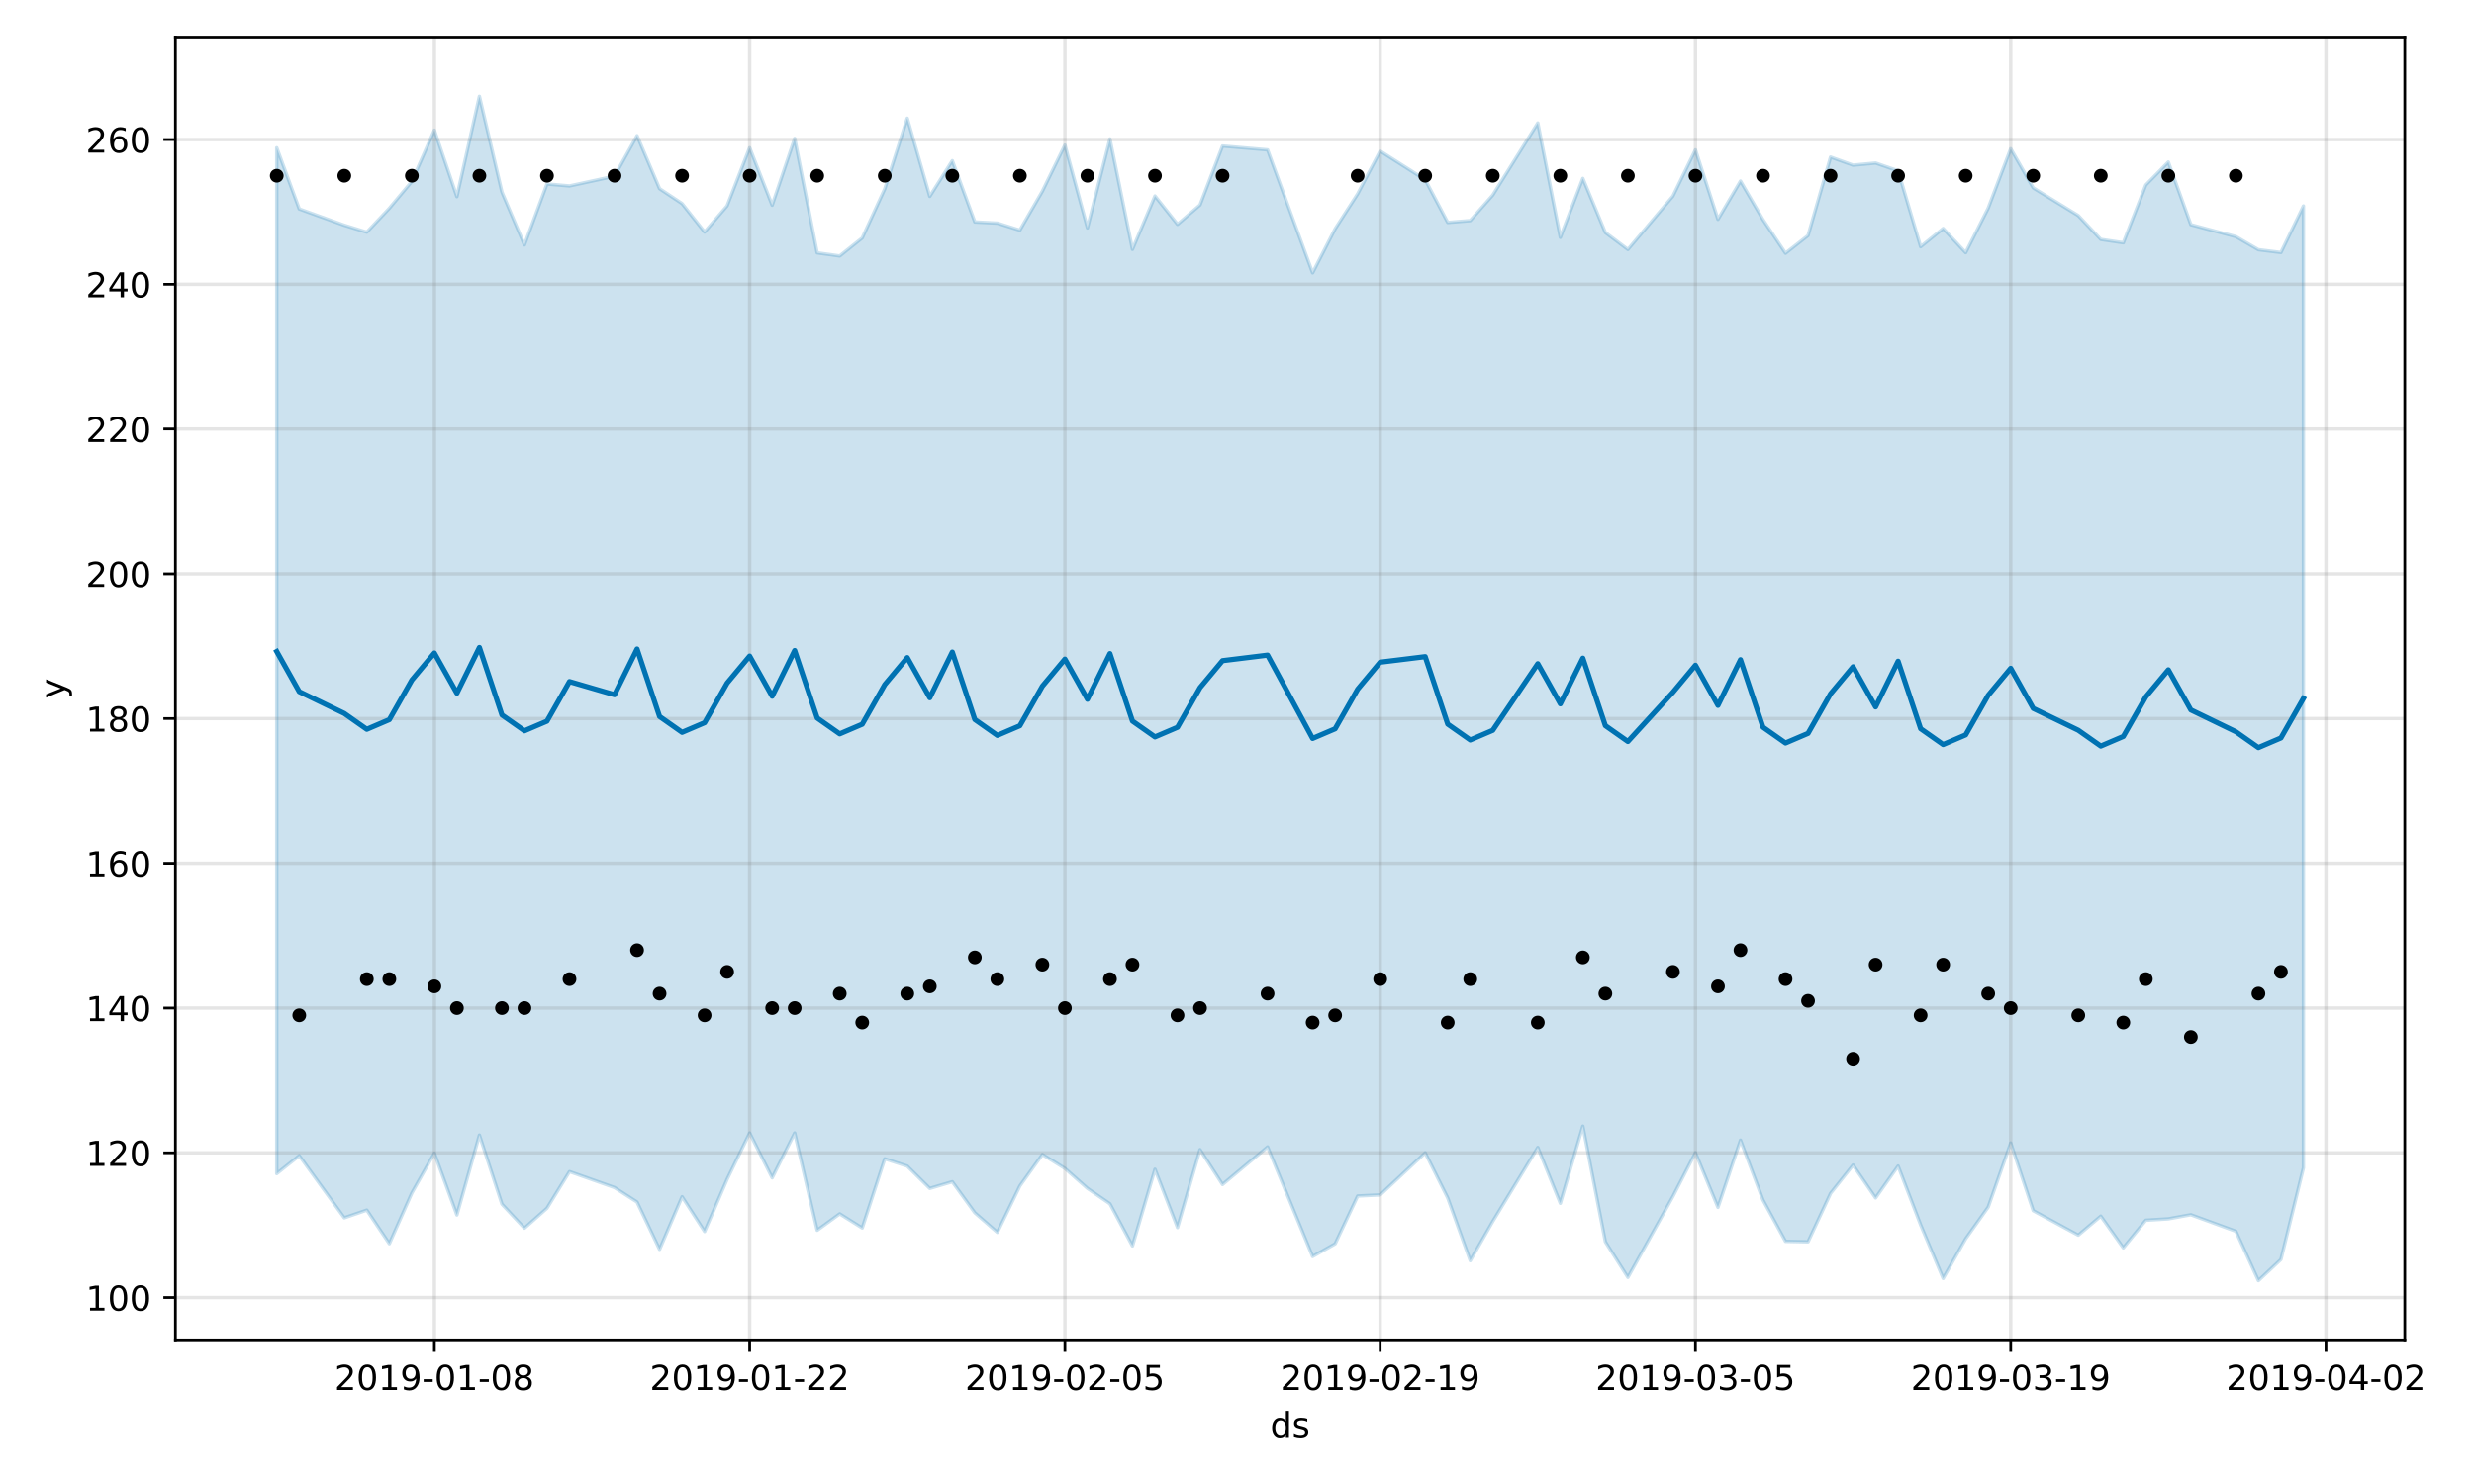 <?xml version="1.0" encoding="utf-8" standalone="no"?>
<!DOCTYPE svg PUBLIC "-//W3C//DTD SVG 1.1//EN"
  "http://www.w3.org/Graphics/SVG/1.1/DTD/svg11.dtd">
<!-- Created with matplotlib (https://matplotlib.org/) -->
<svg height="432pt" version="1.1" viewBox="0 0 720 432" width="720pt" xmlns="http://www.w3.org/2000/svg" xmlns:xlink="http://www.w3.org/1999/xlink">
 <defs>
  <style type="text/css">
*{stroke-linecap:butt;stroke-linejoin:round;}
  </style>
 </defs>
 <g id="figure_1">
  <g id="patch_1">
   <path d="M 0 432 
L 720 432 
L 720 0 
L 0 0 
z
" style="fill:#ffffff;"/>
  </g>
  <g id="axes_1">
   <g id="patch_2">
    <path d="M 51.05 390.04 
L 699.857 390.04 
L 699.857 10.8 
L 51.05 10.8 
z
" style="fill:#ffffff;"/>
   </g>
   <g id="PolyCollection_1">
    <defs>
     <path d="M 80.541 -388.978 
L 80.541 -90.347 
L 87.095 -95.567 
L 100.202 -77.478 
L 106.756 -79.725 
L 113.309 -69.953 
L 119.863 -84.722 
L 126.417 -96.317 
L 132.97 -78.306 
L 139.524 -101.577 
L 146.077 -81.477 
L 152.631 -74.469 
L 159.185 -80.272 
L 165.738 -90.934 
L 178.845 -86.295 
L 185.399 -82.081 
L 191.953 -68.291 
L 198.506 -83.627 
L 205.06 -73.495 
L 211.613 -88.691 
L 218.167 -102.195 
L 224.721 -89.125 
L 231.274 -102.193 
L 237.828 -73.861 
L 244.381 -78.633 
L 250.935 -74.521 
L 257.489 -94.647 
L 264.042 -92.529 
L 270.596 -86.05 
L 277.15 -87.987 
L 283.703 -78.95 
L 290.257 -73.25 
L 296.81 -86.758 
L 303.364 -95.923 
L 309.918 -91.859 
L 316.471 -86.068 
L 323.025 -81.57 
L 329.578 -69.307 
L 336.132 -91.62 
L 342.686 -74.643 
L 349.239 -97.346 
L 355.793 -87.181 
L 368.9 -98.135 
L 382.007 -66.224 
L 388.561 -69.921 
L 395.114 -83.832 
L 401.668 -84.156 
L 414.775 -96.408 
L 421.329 -83.263 
L 427.883 -65.008 
L 434.436 -76.437 
L 447.543 -97.978 
L 454.097 -81.714 
L 460.651 -104.18 
L 467.204 -70.522 
L 473.758 -60.143 
L 486.865 -83.697 
L 493.419 -96.446 
L 499.972 -80.527 
L 506.526 -100.101 
L 513.079 -82.66 
L 519.633 -70.638 
L 526.187 -70.497 
L 532.74 -84.606 
L 539.294 -92.845 
L 545.847 -83.28 
L 552.401 -92.561 
L 558.955 -75.433 
L 565.508 -59.836 
L 572.062 -71.386 
L 578.616 -80.594 
L 585.169 -99.283 
L 591.723 -79.559 
L 604.83 -72.44 
L 611.384 -77.967 
L 617.937 -68.742 
L 624.491 -76.773 
L 631.044 -77.181 
L 637.598 -78.372 
L 650.705 -73.576 
L 657.259 -59.198 
L 663.812 -65.355 
L 670.366 -92.048 
L 670.366 -372.036 
L 670.366 -372.036 
L 663.812 -358.487 
L 657.259 -359.302 
L 650.705 -363.11 
L 637.598 -366.606 
L 631.044 -384.833 
L 624.491 -378.143 
L 617.937 -361.321 
L 611.384 -362.297 
L 604.83 -369.248 
L 591.723 -377.303 
L 585.169 -388.713 
L 578.616 -371.398 
L 572.062 -358.446 
L 565.508 -365.484 
L 558.955 -360.177 
L 552.401 -382.266 
L 545.847 -384.538 
L 539.294 -383.918 
L 532.74 -386.268 
L 526.187 -363.42 
L 519.633 -358.279 
L 513.079 -368.067 
L 506.526 -379.294 
L 499.972 -368.144 
L 493.419 -388.378 
L 486.865 -374.905 
L 473.758 -359.366 
L 467.204 -364.3 
L 460.651 -380.066 
L 454.097 -362.892 
L 447.543 -396.203 
L 434.436 -375.202 
L 427.883 -367.783 
L 421.329 -367.242 
L 414.775 -379.68 
L 401.668 -388.016 
L 395.114 -375.56 
L 388.561 -365.386 
L 382.007 -352.558 
L 368.9 -388.369 
L 355.793 -389.489 
L 349.239 -372.33 
L 342.686 -366.691 
L 336.132 -374.939 
L 329.578 -359.407 
L 323.025 -391.559 
L 316.471 -365.652 
L 309.918 -389.777 
L 303.364 -376.338 
L 296.81 -364.995 
L 290.257 -367.05 
L 283.703 -367.387 
L 277.15 -385.219 
L 270.596 -374.832 
L 264.042 -397.594 
L 257.489 -377.021 
L 250.935 -362.722 
L 244.381 -357.478 
L 237.828 -358.384 
L 231.274 -391.704 
L 224.721 -372.252 
L 218.167 -389.003 
L 211.613 -372.086 
L 205.06 -364.448 
L 198.506 -372.726 
L 191.953 -377.077 
L 185.399 -392.505 
L 178.845 -380.716 
L 165.738 -377.872 
L 159.185 -378.438 
L 152.631 -360.693 
L 146.077 -376.085 
L 139.524 -403.962 
L 132.97 -374.742 
L 126.417 -394.114 
L 119.863 -379.193 
L 113.309 -371.37 
L 106.756 -364.418 
L 100.202 -366.437 
L 87.095 -371.162 
L 80.541 -388.978 
z
" id="m5c9b15a149" style="stroke:#0072b2;stroke-opacity:0.2;"/>
    </defs>
    <g clip-path="url(#pffd17aecce)">
     <use style="fill:#0072b2;fill-opacity:0.2;stroke:#0072b2;stroke-opacity:0.2;" x="0" xlink:href="#m5c9b15a149" y="432"/>
    </g>
   </g>
   <g id="matplotlib.axis_1">
    <g id="xtick_1">
     <g id="line2d_1">
      <path clip-path="url(#pffd17aecce)" d="M 126.417 390.04 
L 126.417 10.8 
" style="fill:none;stroke:#808080;stroke-linecap:square;stroke-opacity:0.2;"/>
     </g>
     <g id="line2d_2">
      <defs>
       <path d="M 0 0 
L 0 3.5 
" id="m9e4d5ebe9f" style="stroke:#000000;stroke-width:0.8;"/>
      </defs>
      <g>
       <use style="stroke:#000000;stroke-width:0.8;" x="126.417" xlink:href="#m9e4d5ebe9f" y="390.04"/>
      </g>
     </g>
     <g id="text_1">
      <!-- 2019-01-08 -->
      <defs>
       <path d="M 19.188 8.297 
L 53.609 8.297 
L 53.609 0 
L 7.328 0 
L 7.328 8.297 
Q 12.938 14.109 22.625 23.891 
Q 32.328 33.688 34.812 36.531 
Q 39.547 41.844 41.422 45.531 
Q 43.312 49.219 43.312 52.781 
Q 43.312 58.594 39.234 62.25 
Q 35.156 65.922 28.609 65.922 
Q 23.969 65.922 18.812 64.312 
Q 13.672 62.703 7.812 59.422 
L 7.812 69.391 
Q 13.766 71.781 18.938 73 
Q 24.125 74.219 28.422 74.219 
Q 39.75 74.219 46.484 68.547 
Q 53.219 62.891 53.219 53.422 
Q 53.219 48.922 51.531 44.891 
Q 49.859 40.875 45.406 35.406 
Q 44.188 33.984 37.641 27.219 
Q 31.109 20.453 19.188 8.297 
z
" id="DejaVuSans-50"/>
       <path d="M 31.781 66.406 
Q 24.172 66.406 20.328 58.906 
Q 16.5 51.422 16.5 36.375 
Q 16.5 21.391 20.328 13.891 
Q 24.172 6.391 31.781 6.391 
Q 39.453 6.391 43.281 13.891 
Q 47.125 21.391 47.125 36.375 
Q 47.125 51.422 43.281 58.906 
Q 39.453 66.406 31.781 66.406 
z
M 31.781 74.219 
Q 44.047 74.219 50.516 64.516 
Q 56.984 54.828 56.984 36.375 
Q 56.984 17.969 50.516 8.266 
Q 44.047 -1.422 31.781 -1.422 
Q 19.531 -1.422 13.062 8.266 
Q 6.594 17.969 6.594 36.375 
Q 6.594 54.828 13.062 64.516 
Q 19.531 74.219 31.781 74.219 
z
" id="DejaVuSans-48"/>
       <path d="M 12.406 8.297 
L 28.516 8.297 
L 28.516 63.922 
L 10.984 60.406 
L 10.984 69.391 
L 28.422 72.906 
L 38.281 72.906 
L 38.281 8.297 
L 54.391 8.297 
L 54.391 0 
L 12.406 0 
z
" id="DejaVuSans-49"/>
       <path d="M 10.984 1.516 
L 10.984 10.5 
Q 14.703 8.734 18.5 7.812 
Q 22.312 6.891 25.984 6.891 
Q 35.75 6.891 40.891 13.453 
Q 46.047 20.016 46.781 33.406 
Q 43.953 29.203 39.594 26.953 
Q 35.25 24.703 29.984 24.703 
Q 19.047 24.703 12.672 31.312 
Q 6.297 37.938 6.297 49.422 
Q 6.297 60.641 12.938 67.422 
Q 19.578 74.219 30.609 74.219 
Q 43.266 74.219 49.922 64.516 
Q 56.594 54.828 56.594 36.375 
Q 56.594 19.141 48.406 8.859 
Q 40.234 -1.422 26.422 -1.422 
Q 22.703 -1.422 18.891 -0.688 
Q 15.094 0.047 10.984 1.516 
z
M 30.609 32.422 
Q 37.25 32.422 41.125 36.953 
Q 45.016 41.5 45.016 49.422 
Q 45.016 57.281 41.125 61.844 
Q 37.25 66.406 30.609 66.406 
Q 23.969 66.406 20.094 61.844 
Q 16.219 57.281 16.219 49.422 
Q 16.219 41.5 20.094 36.953 
Q 23.969 32.422 30.609 32.422 
z
" id="DejaVuSans-57"/>
       <path d="M 4.891 31.391 
L 31.203 31.391 
L 31.203 23.391 
L 4.891 23.391 
z
" id="DejaVuSans-45"/>
       <path d="M 31.781 34.625 
Q 24.75 34.625 20.719 30.859 
Q 16.703 27.094 16.703 20.516 
Q 16.703 13.922 20.719 10.156 
Q 24.75 6.391 31.781 6.391 
Q 38.812 6.391 42.859 10.172 
Q 46.922 13.969 46.922 20.516 
Q 46.922 27.094 42.891 30.859 
Q 38.875 34.625 31.781 34.625 
z
M 21.922 38.812 
Q 15.578 40.375 12.031 44.719 
Q 8.5 49.078 8.5 55.328 
Q 8.5 64.062 14.719 69.141 
Q 20.953 74.219 31.781 74.219 
Q 42.672 74.219 48.875 69.141 
Q 55.078 64.062 55.078 55.328 
Q 55.078 49.078 51.531 44.719 
Q 48 40.375 41.703 38.812 
Q 48.828 37.156 52.797 32.312 
Q 56.781 27.484 56.781 20.516 
Q 56.781 9.906 50.312 4.234 
Q 43.844 -1.422 31.781 -1.422 
Q 19.734 -1.422 13.25 4.234 
Q 6.781 9.906 6.781 20.516 
Q 6.781 27.484 10.781 32.312 
Q 14.797 37.156 21.922 38.812 
z
M 18.312 54.391 
Q 18.312 48.734 21.844 45.562 
Q 25.391 42.391 31.781 42.391 
Q 38.141 42.391 41.719 45.562 
Q 45.312 48.734 45.312 54.391 
Q 45.312 60.062 41.719 63.234 
Q 38.141 66.406 31.781 66.406 
Q 25.391 66.406 21.844 63.234 
Q 18.312 60.062 18.312 54.391 
z
" id="DejaVuSans-56"/>
      </defs>
      <g transform="translate(97.359 404.638)scale(0.1 -0.1)">
       <use xlink:href="#DejaVuSans-50"/>
       <use x="63.623" xlink:href="#DejaVuSans-48"/>
       <use x="127.246" xlink:href="#DejaVuSans-49"/>
       <use x="190.869" xlink:href="#DejaVuSans-57"/>
       <use x="254.492" xlink:href="#DejaVuSans-45"/>
       <use x="290.576" xlink:href="#DejaVuSans-48"/>
       <use x="354.199" xlink:href="#DejaVuSans-49"/>
       <use x="417.822" xlink:href="#DejaVuSans-45"/>
       <use x="453.906" xlink:href="#DejaVuSans-48"/>
       <use x="517.529" xlink:href="#DejaVuSans-56"/>
      </g>
     </g>
    </g>
    <g id="xtick_2">
     <g id="line2d_3">
      <path clip-path="url(#pffd17aecce)" d="M 218.167 390.04 
L 218.167 10.8 
" style="fill:none;stroke:#808080;stroke-linecap:square;stroke-opacity:0.2;"/>
     </g>
     <g id="line2d_4">
      <g>
       <use style="stroke:#000000;stroke-width:0.8;" x="218.167" xlink:href="#m9e4d5ebe9f" y="390.04"/>
      </g>
     </g>
     <g id="text_2">
      <!-- 2019-01-22 -->
      <g transform="translate(189.109 404.638)scale(0.1 -0.1)">
       <use xlink:href="#DejaVuSans-50"/>
       <use x="63.623" xlink:href="#DejaVuSans-48"/>
       <use x="127.246" xlink:href="#DejaVuSans-49"/>
       <use x="190.869" xlink:href="#DejaVuSans-57"/>
       <use x="254.492" xlink:href="#DejaVuSans-45"/>
       <use x="290.576" xlink:href="#DejaVuSans-48"/>
       <use x="354.199" xlink:href="#DejaVuSans-49"/>
       <use x="417.822" xlink:href="#DejaVuSans-45"/>
       <use x="453.906" xlink:href="#DejaVuSans-50"/>
       <use x="517.529" xlink:href="#DejaVuSans-50"/>
      </g>
     </g>
    </g>
    <g id="xtick_3">
     <g id="line2d_5">
      <path clip-path="url(#pffd17aecce)" d="M 309.918 390.04 
L 309.918 10.8 
" style="fill:none;stroke:#808080;stroke-linecap:square;stroke-opacity:0.2;"/>
     </g>
     <g id="line2d_6">
      <g>
       <use style="stroke:#000000;stroke-width:0.8;" x="309.918" xlink:href="#m9e4d5ebe9f" y="390.04"/>
      </g>
     </g>
     <g id="text_3">
      <!-- 2019-02-05 -->
      <defs>
       <path d="M 10.797 72.906 
L 49.516 72.906 
L 49.516 64.594 
L 19.828 64.594 
L 19.828 46.734 
Q 21.969 47.469 24.109 47.828 
Q 26.266 48.188 28.422 48.188 
Q 40.625 48.188 47.75 41.5 
Q 54.891 34.812 54.891 23.391 
Q 54.891 11.625 47.562 5.094 
Q 40.234 -1.422 26.906 -1.422 
Q 22.312 -1.422 17.547 -0.641 
Q 12.797 0.141 7.719 1.703 
L 7.719 11.625 
Q 12.109 9.234 16.797 8.062 
Q 21.484 6.891 26.703 6.891 
Q 35.156 6.891 40.078 11.328 
Q 45.016 15.766 45.016 23.391 
Q 45.016 31 40.078 35.438 
Q 35.156 39.891 26.703 39.891 
Q 22.75 39.891 18.812 39.016 
Q 14.891 38.141 10.797 36.281 
z
" id="DejaVuSans-53"/>
      </defs>
      <g transform="translate(280.86 404.638)scale(0.1 -0.1)">
       <use xlink:href="#DejaVuSans-50"/>
       <use x="63.623" xlink:href="#DejaVuSans-48"/>
       <use x="127.246" xlink:href="#DejaVuSans-49"/>
       <use x="190.869" xlink:href="#DejaVuSans-57"/>
       <use x="254.492" xlink:href="#DejaVuSans-45"/>
       <use x="290.576" xlink:href="#DejaVuSans-48"/>
       <use x="354.199" xlink:href="#DejaVuSans-50"/>
       <use x="417.822" xlink:href="#DejaVuSans-45"/>
       <use x="453.906" xlink:href="#DejaVuSans-48"/>
       <use x="517.529" xlink:href="#DejaVuSans-53"/>
      </g>
     </g>
    </g>
    <g id="xtick_4">
     <g id="line2d_7">
      <path clip-path="url(#pffd17aecce)" d="M 401.668 390.04 
L 401.668 10.8 
" style="fill:none;stroke:#808080;stroke-linecap:square;stroke-opacity:0.2;"/>
     </g>
     <g id="line2d_8">
      <g>
       <use style="stroke:#000000;stroke-width:0.8;" x="401.668" xlink:href="#m9e4d5ebe9f" y="390.04"/>
      </g>
     </g>
     <g id="text_4">
      <!-- 2019-02-19 -->
      <g transform="translate(372.61 404.638)scale(0.1 -0.1)">
       <use xlink:href="#DejaVuSans-50"/>
       <use x="63.623" xlink:href="#DejaVuSans-48"/>
       <use x="127.246" xlink:href="#DejaVuSans-49"/>
       <use x="190.869" xlink:href="#DejaVuSans-57"/>
       <use x="254.492" xlink:href="#DejaVuSans-45"/>
       <use x="290.576" xlink:href="#DejaVuSans-48"/>
       <use x="354.199" xlink:href="#DejaVuSans-50"/>
       <use x="417.822" xlink:href="#DejaVuSans-45"/>
       <use x="453.906" xlink:href="#DejaVuSans-49"/>
       <use x="517.529" xlink:href="#DejaVuSans-57"/>
      </g>
     </g>
    </g>
    <g id="xtick_5">
     <g id="line2d_9">
      <path clip-path="url(#pffd17aecce)" d="M 493.419 390.04 
L 493.419 10.8 
" style="fill:none;stroke:#808080;stroke-linecap:square;stroke-opacity:0.2;"/>
     </g>
     <g id="line2d_10">
      <g>
       <use style="stroke:#000000;stroke-width:0.8;" x="493.419" xlink:href="#m9e4d5ebe9f" y="390.04"/>
      </g>
     </g>
     <g id="text_5">
      <!-- 2019-03-05 -->
      <defs>
       <path d="M 40.578 39.312 
Q 47.656 37.797 51.625 33 
Q 55.609 28.219 55.609 21.188 
Q 55.609 10.406 48.188 4.484 
Q 40.766 -1.422 27.094 -1.422 
Q 22.516 -1.422 17.656 -0.516 
Q 12.797 0.391 7.625 2.203 
L 7.625 11.719 
Q 11.719 9.328 16.594 8.109 
Q 21.484 6.891 26.812 6.891 
Q 36.078 6.891 40.938 10.547 
Q 45.797 14.203 45.797 21.188 
Q 45.797 27.641 41.281 31.266 
Q 36.766 34.906 28.719 34.906 
L 20.219 34.906 
L 20.219 43.016 
L 29.109 43.016 
Q 36.375 43.016 40.234 45.922 
Q 44.094 48.828 44.094 54.297 
Q 44.094 59.906 40.109 62.906 
Q 36.141 65.922 28.719 65.922 
Q 24.656 65.922 20.016 65.031 
Q 15.375 64.156 9.812 62.312 
L 9.812 71.094 
Q 15.438 72.656 20.344 73.438 
Q 25.25 74.219 29.594 74.219 
Q 40.828 74.219 47.359 69.109 
Q 53.906 64.016 53.906 55.328 
Q 53.906 49.266 50.438 45.094 
Q 46.969 40.922 40.578 39.312 
z
" id="DejaVuSans-51"/>
      </defs>
      <g transform="translate(464.361 404.638)scale(0.1 -0.1)">
       <use xlink:href="#DejaVuSans-50"/>
       <use x="63.623" xlink:href="#DejaVuSans-48"/>
       <use x="127.246" xlink:href="#DejaVuSans-49"/>
       <use x="190.869" xlink:href="#DejaVuSans-57"/>
       <use x="254.492" xlink:href="#DejaVuSans-45"/>
       <use x="290.576" xlink:href="#DejaVuSans-48"/>
       <use x="354.199" xlink:href="#DejaVuSans-51"/>
       <use x="417.822" xlink:href="#DejaVuSans-45"/>
       <use x="453.906" xlink:href="#DejaVuSans-48"/>
       <use x="517.529" xlink:href="#DejaVuSans-53"/>
      </g>
     </g>
    </g>
    <g id="xtick_6">
     <g id="line2d_11">
      <path clip-path="url(#pffd17aecce)" d="M 585.169 390.04 
L 585.169 10.8 
" style="fill:none;stroke:#808080;stroke-linecap:square;stroke-opacity:0.2;"/>
     </g>
     <g id="line2d_12">
      <g>
       <use style="stroke:#000000;stroke-width:0.8;" x="585.169" xlink:href="#m9e4d5ebe9f" y="390.04"/>
      </g>
     </g>
     <g id="text_6">
      <!-- 2019-03-19 -->
      <g transform="translate(556.111 404.638)scale(0.1 -0.1)">
       <use xlink:href="#DejaVuSans-50"/>
       <use x="63.623" xlink:href="#DejaVuSans-48"/>
       <use x="127.246" xlink:href="#DejaVuSans-49"/>
       <use x="190.869" xlink:href="#DejaVuSans-57"/>
       <use x="254.492" xlink:href="#DejaVuSans-45"/>
       <use x="290.576" xlink:href="#DejaVuSans-48"/>
       <use x="354.199" xlink:href="#DejaVuSans-51"/>
       <use x="417.822" xlink:href="#DejaVuSans-45"/>
       <use x="453.906" xlink:href="#DejaVuSans-49"/>
       <use x="517.529" xlink:href="#DejaVuSans-57"/>
      </g>
     </g>
    </g>
    <g id="xtick_7">
     <g id="line2d_13">
      <path clip-path="url(#pffd17aecce)" d="M 676.92 390.04 
L 676.92 10.8 
" style="fill:none;stroke:#808080;stroke-linecap:square;stroke-opacity:0.2;"/>
     </g>
     <g id="line2d_14">
      <g>
       <use style="stroke:#000000;stroke-width:0.8;" x="676.92" xlink:href="#m9e4d5ebe9f" y="390.04"/>
      </g>
     </g>
     <g id="text_7">
      <!-- 2019-04-02 -->
      <defs>
       <path d="M 37.797 64.312 
L 12.891 25.391 
L 37.797 25.391 
z
M 35.203 72.906 
L 47.609 72.906 
L 47.609 25.391 
L 58.016 25.391 
L 58.016 17.188 
L 47.609 17.188 
L 47.609 0 
L 37.797 0 
L 37.797 17.188 
L 4.891 17.188 
L 4.891 26.703 
z
" id="DejaVuSans-52"/>
      </defs>
      <g transform="translate(647.862 404.638)scale(0.1 -0.1)">
       <use xlink:href="#DejaVuSans-50"/>
       <use x="63.623" xlink:href="#DejaVuSans-48"/>
       <use x="127.246" xlink:href="#DejaVuSans-49"/>
       <use x="190.869" xlink:href="#DejaVuSans-57"/>
       <use x="254.492" xlink:href="#DejaVuSans-45"/>
       <use x="290.576" xlink:href="#DejaVuSans-48"/>
       <use x="354.199" xlink:href="#DejaVuSans-52"/>
       <use x="417.822" xlink:href="#DejaVuSans-45"/>
       <use x="453.906" xlink:href="#DejaVuSans-48"/>
       <use x="517.529" xlink:href="#DejaVuSans-50"/>
      </g>
     </g>
    </g>
    <g id="text_8">
     <!-- ds -->
     <defs>
      <path d="M 45.406 46.391 
L 45.406 75.984 
L 54.391 75.984 
L 54.391 0 
L 45.406 0 
L 45.406 8.203 
Q 42.578 3.328 38.25 0.953 
Q 33.938 -1.422 27.875 -1.422 
Q 17.969 -1.422 11.734 6.484 
Q 5.516 14.406 5.516 27.297 
Q 5.516 40.188 11.734 48.094 
Q 17.969 56 27.875 56 
Q 33.938 56 38.25 53.625 
Q 42.578 51.266 45.406 46.391 
z
M 14.797 27.297 
Q 14.797 17.391 18.875 11.75 
Q 22.953 6.109 30.078 6.109 
Q 37.203 6.109 41.297 11.75 
Q 45.406 17.391 45.406 27.297 
Q 45.406 37.203 41.297 42.844 
Q 37.203 48.484 30.078 48.484 
Q 22.953 48.484 18.875 42.844 
Q 14.797 37.203 14.797 27.297 
z
" id="DejaVuSans-100"/>
      <path d="M 44.281 53.078 
L 44.281 44.578 
Q 40.484 46.531 36.375 47.5 
Q 32.281 48.484 27.875 48.484 
Q 21.188 48.484 17.844 46.438 
Q 14.5 44.391 14.5 40.281 
Q 14.5 37.156 16.891 35.375 
Q 19.281 33.594 26.516 31.984 
L 29.594 31.297 
Q 39.156 29.25 43.188 25.516 
Q 47.219 21.781 47.219 15.094 
Q 47.219 7.469 41.188 3.016 
Q 35.156 -1.422 24.609 -1.422 
Q 20.219 -1.422 15.453 -0.562 
Q 10.688 0.297 5.422 2 
L 5.422 11.281 
Q 10.406 8.688 15.234 7.391 
Q 20.062 6.109 24.812 6.109 
Q 31.156 6.109 34.562 8.281 
Q 37.984 10.453 37.984 14.406 
Q 37.984 18.062 35.516 20.016 
Q 33.062 21.969 24.703 23.781 
L 21.578 24.516 
Q 13.234 26.266 9.516 29.906 
Q 5.812 33.547 5.812 39.891 
Q 5.812 47.609 11.281 51.797 
Q 16.75 56 26.812 56 
Q 31.781 56 36.172 55.266 
Q 40.578 54.547 44.281 53.078 
z
" id="DejaVuSans-115"/>
     </defs>
     <g transform="translate(369.675 418.317)scale(0.1 -0.1)">
      <use xlink:href="#DejaVuSans-100"/>
      <use x="63.477" xlink:href="#DejaVuSans-115"/>
     </g>
    </g>
   </g>
   <g id="matplotlib.axis_2">
    <g id="ytick_1">
     <g id="line2d_15">
      <path clip-path="url(#pffd17aecce)" d="M 51.05 377.728 
L 699.857 377.728 
" style="fill:none;stroke:#808080;stroke-linecap:square;stroke-opacity:0.2;"/>
     </g>
     <g id="line2d_16">
      <defs>
       <path d="M 0 0 
L -3.5 0 
" id="mdd380a1195" style="stroke:#000000;stroke-width:0.8;"/>
      </defs>
      <g>
       <use style="stroke:#000000;stroke-width:0.8;" x="51.05" xlink:href="#mdd380a1195" y="377.728"/>
      </g>
     </g>
     <g id="text_9">
      <!-- 100 -->
      <g transform="translate(24.962 381.527)scale(0.1 -0.1)">
       <use xlink:href="#DejaVuSans-49"/>
       <use x="63.623" xlink:href="#DejaVuSans-48"/>
       <use x="127.246" xlink:href="#DejaVuSans-48"/>
      </g>
     </g>
    </g>
    <g id="ytick_2">
     <g id="line2d_17">
      <path clip-path="url(#pffd17aecce)" d="M 51.05 335.59 
L 699.857 335.59 
" style="fill:none;stroke:#808080;stroke-linecap:square;stroke-opacity:0.2;"/>
     </g>
     <g id="line2d_18">
      <g>
       <use style="stroke:#000000;stroke-width:0.8;" x="51.05" xlink:href="#mdd380a1195" y="335.59"/>
      </g>
     </g>
     <g id="text_10">
      <!-- 120 -->
      <g transform="translate(24.962 339.389)scale(0.1 -0.1)">
       <use xlink:href="#DejaVuSans-49"/>
       <use x="63.623" xlink:href="#DejaVuSans-50"/>
       <use x="127.246" xlink:href="#DejaVuSans-48"/>
      </g>
     </g>
    </g>
    <g id="ytick_3">
     <g id="line2d_19">
      <path clip-path="url(#pffd17aecce)" d="M 51.05 293.452 
L 699.857 293.452 
" style="fill:none;stroke:#808080;stroke-linecap:square;stroke-opacity:0.2;"/>
     </g>
     <g id="line2d_20">
      <g>
       <use style="stroke:#000000;stroke-width:0.8;" x="51.05" xlink:href="#mdd380a1195" y="293.452"/>
      </g>
     </g>
     <g id="text_11">
      <!-- 140 -->
      <g transform="translate(24.962 297.251)scale(0.1 -0.1)">
       <use xlink:href="#DejaVuSans-49"/>
       <use x="63.623" xlink:href="#DejaVuSans-52"/>
       <use x="127.246" xlink:href="#DejaVuSans-48"/>
      </g>
     </g>
    </g>
    <g id="ytick_4">
     <g id="line2d_21">
      <path clip-path="url(#pffd17aecce)" d="M 51.05 251.314 
L 699.857 251.314 
" style="fill:none;stroke:#808080;stroke-linecap:square;stroke-opacity:0.2;"/>
     </g>
     <g id="line2d_22">
      <g>
       <use style="stroke:#000000;stroke-width:0.8;" x="51.05" xlink:href="#mdd380a1195" y="251.314"/>
      </g>
     </g>
     <g id="text_12">
      <!-- 160 -->
      <defs>
       <path d="M 33.016 40.375 
Q 26.375 40.375 22.484 35.828 
Q 18.609 31.297 18.609 23.391 
Q 18.609 15.531 22.484 10.953 
Q 26.375 6.391 33.016 6.391 
Q 39.656 6.391 43.531 10.953 
Q 47.406 15.531 47.406 23.391 
Q 47.406 31.297 43.531 35.828 
Q 39.656 40.375 33.016 40.375 
z
M 52.594 71.297 
L 52.594 62.312 
Q 48.875 64.062 45.094 64.984 
Q 41.312 65.922 37.594 65.922 
Q 27.828 65.922 22.672 59.328 
Q 17.531 52.734 16.797 39.406 
Q 19.672 43.656 24.016 45.922 
Q 28.375 48.188 33.594 48.188 
Q 44.578 48.188 50.953 41.516 
Q 57.328 34.859 57.328 23.391 
Q 57.328 12.156 50.688 5.359 
Q 44.047 -1.422 33.016 -1.422 
Q 20.359 -1.422 13.672 8.266 
Q 6.984 17.969 6.984 36.375 
Q 6.984 53.656 15.188 63.938 
Q 23.391 74.219 37.203 74.219 
Q 40.922 74.219 44.703 73.484 
Q 48.484 72.75 52.594 71.297 
z
" id="DejaVuSans-54"/>
      </defs>
      <g transform="translate(24.962 255.113)scale(0.1 -0.1)">
       <use xlink:href="#DejaVuSans-49"/>
       <use x="63.623" xlink:href="#DejaVuSans-54"/>
       <use x="127.246" xlink:href="#DejaVuSans-48"/>
      </g>
     </g>
    </g>
    <g id="ytick_5">
     <g id="line2d_23">
      <path clip-path="url(#pffd17aecce)" d="M 51.05 209.176 
L 699.857 209.176 
" style="fill:none;stroke:#808080;stroke-linecap:square;stroke-opacity:0.2;"/>
     </g>
     <g id="line2d_24">
      <g>
       <use style="stroke:#000000;stroke-width:0.8;" x="51.05" xlink:href="#mdd380a1195" y="209.176"/>
      </g>
     </g>
     <g id="text_13">
      <!-- 180 -->
      <g transform="translate(24.962 212.975)scale(0.1 -0.1)">
       <use xlink:href="#DejaVuSans-49"/>
       <use x="63.623" xlink:href="#DejaVuSans-56"/>
       <use x="127.246" xlink:href="#DejaVuSans-48"/>
      </g>
     </g>
    </g>
    <g id="ytick_6">
     <g id="line2d_25">
      <path clip-path="url(#pffd17aecce)" d="M 51.05 167.038 
L 699.857 167.038 
" style="fill:none;stroke:#808080;stroke-linecap:square;stroke-opacity:0.2;"/>
     </g>
     <g id="line2d_26">
      <g>
       <use style="stroke:#000000;stroke-width:0.8;" x="51.05" xlink:href="#mdd380a1195" y="167.038"/>
      </g>
     </g>
     <g id="text_14">
      <!-- 200 -->
      <g transform="translate(24.962 170.837)scale(0.1 -0.1)">
       <use xlink:href="#DejaVuSans-50"/>
       <use x="63.623" xlink:href="#DejaVuSans-48"/>
       <use x="127.246" xlink:href="#DejaVuSans-48"/>
      </g>
     </g>
    </g>
    <g id="ytick_7">
     <g id="line2d_27">
      <path clip-path="url(#pffd17aecce)" d="M 51.05 124.9 
L 699.857 124.9 
" style="fill:none;stroke:#808080;stroke-linecap:square;stroke-opacity:0.2;"/>
     </g>
     <g id="line2d_28">
      <g>
       <use style="stroke:#000000;stroke-width:0.8;" x="51.05" xlink:href="#mdd380a1195" y="124.9"/>
      </g>
     </g>
     <g id="text_15">
      <!-- 220 -->
      <g transform="translate(24.962 128.699)scale(0.1 -0.1)">
       <use xlink:href="#DejaVuSans-50"/>
       <use x="63.623" xlink:href="#DejaVuSans-50"/>
       <use x="127.246" xlink:href="#DejaVuSans-48"/>
      </g>
     </g>
    </g>
    <g id="ytick_8">
     <g id="line2d_29">
      <path clip-path="url(#pffd17aecce)" d="M 51.05 82.762 
L 699.857 82.762 
" style="fill:none;stroke:#808080;stroke-linecap:square;stroke-opacity:0.2;"/>
     </g>
     <g id="line2d_30">
      <g>
       <use style="stroke:#000000;stroke-width:0.8;" x="51.05" xlink:href="#mdd380a1195" y="82.762"/>
      </g>
     </g>
     <g id="text_16">
      <!-- 240 -->
      <g transform="translate(24.962 86.561)scale(0.1 -0.1)">
       <use xlink:href="#DejaVuSans-50"/>
       <use x="63.623" xlink:href="#DejaVuSans-52"/>
       <use x="127.246" xlink:href="#DejaVuSans-48"/>
      </g>
     </g>
    </g>
    <g id="ytick_9">
     <g id="line2d_31">
      <path clip-path="url(#pffd17aecce)" d="M 51.05 40.624 
L 699.857 40.624 
" style="fill:none;stroke:#808080;stroke-linecap:square;stroke-opacity:0.2;"/>
     </g>
     <g id="line2d_32">
      <g>
       <use style="stroke:#000000;stroke-width:0.8;" x="51.05" xlink:href="#mdd380a1195" y="40.624"/>
      </g>
     </g>
     <g id="text_17">
      <!-- 260 -->
      <g transform="translate(24.962 44.423)scale(0.1 -0.1)">
       <use xlink:href="#DejaVuSans-50"/>
       <use x="63.623" xlink:href="#DejaVuSans-54"/>
       <use x="127.246" xlink:href="#DejaVuSans-48"/>
      </g>
     </g>
    </g>
    <g id="text_18">
     <!-- y -->
     <defs>
      <path d="M 32.172 -5.078 
Q 28.375 -14.844 24.75 -17.812 
Q 21.141 -20.797 15.094 -20.797 
L 7.906 -20.797 
L 7.906 -13.281 
L 13.188 -13.281 
Q 16.891 -13.281 18.938 -11.516 
Q 21 -9.766 23.484 -3.219 
L 25.094 0.875 
L 2.984 54.688 
L 12.5 54.688 
L 29.594 11.922 
L 46.688 54.688 
L 56.203 54.688 
z
" id="DejaVuSans-121"/>
     </defs>
     <g transform="translate(18.883 203.379)rotate(-90)scale(0.1 -0.1)">
      <use xlink:href="#DejaVuSans-121"/>
     </g>
    </g>
   </g>
   <g id="line2d_33">
    <defs>
     <path d="M 0 1.5 
C 0.398 1.5 0.779 1.342 1.061 1.061 
C 1.342 0.779 1.5 0.398 1.5 0 
C 1.5 -0.398 1.342 -0.779 1.061 -1.061 
C 0.779 -1.342 0.398 -1.5 0 -1.5 
C -0.398 -1.5 -0.779 -1.342 -1.061 -1.061 
C -1.342 -0.779 -1.5 -0.398 -1.5 0 
C -1.5 0.398 -1.342 0.779 -1.061 1.061 
C -0.779 1.342 -0.398 1.5 0 1.5 
z
" id="m8ae1ec3007" style="stroke:#000000;"/>
    </defs>
    <g clip-path="url(#pffd17aecce)">
     <use style="stroke:#000000;" x="80.541" xlink:href="#m8ae1ec3007" y="51.159"/>
     <use style="stroke:#000000;" x="87.095" xlink:href="#m8ae1ec3007" y="295.559"/>
     <use style="stroke:#000000;" x="100.202" xlink:href="#m8ae1ec3007" y="51.159"/>
     <use style="stroke:#000000;" x="106.756" xlink:href="#m8ae1ec3007" y="285.024"/>
     <use style="stroke:#000000;" x="113.309" xlink:href="#m8ae1ec3007" y="285.024"/>
     <use style="stroke:#000000;" x="119.863" xlink:href="#m8ae1ec3007" y="51.159"/>
     <use style="stroke:#000000;" x="126.417" xlink:href="#m8ae1ec3007" y="287.131"/>
     <use style="stroke:#000000;" x="132.97" xlink:href="#m8ae1ec3007" y="293.452"/>
     <use style="stroke:#000000;" x="139.524" xlink:href="#m8ae1ec3007" y="51.159"/>
     <use style="stroke:#000000;" x="146.077" xlink:href="#m8ae1ec3007" y="293.452"/>
     <use style="stroke:#000000;" x="152.631" xlink:href="#m8ae1ec3007" y="293.452"/>
     <use style="stroke:#000000;" x="159.185" xlink:href="#m8ae1ec3007" y="51.159"/>
     <use style="stroke:#000000;" x="165.738" xlink:href="#m8ae1ec3007" y="285.024"/>
     <use style="stroke:#000000;" x="178.845" xlink:href="#m8ae1ec3007" y="51.159"/>
     <use style="stroke:#000000;" x="185.399" xlink:href="#m8ae1ec3007" y="276.597"/>
     <use style="stroke:#000000;" x="191.953" xlink:href="#m8ae1ec3007" y="289.238"/>
     <use style="stroke:#000000;" x="198.506" xlink:href="#m8ae1ec3007" y="51.159"/>
     <use style="stroke:#000000;" x="205.06" xlink:href="#m8ae1ec3007" y="295.559"/>
     <use style="stroke:#000000;" x="211.613" xlink:href="#m8ae1ec3007" y="282.917"/>
     <use style="stroke:#000000;" x="218.167" xlink:href="#m8ae1ec3007" y="51.159"/>
     <use style="stroke:#000000;" x="224.721" xlink:href="#m8ae1ec3007" y="293.452"/>
     <use style="stroke:#000000;" x="231.274" xlink:href="#m8ae1ec3007" y="293.452"/>
     <use style="stroke:#000000;" x="237.828" xlink:href="#m8ae1ec3007" y="51.159"/>
     <use style="stroke:#000000;" x="244.381" xlink:href="#m8ae1ec3007" y="289.238"/>
     <use style="stroke:#000000;" x="250.935" xlink:href="#m8ae1ec3007" y="297.666"/>
     <use style="stroke:#000000;" x="257.489" xlink:href="#m8ae1ec3007" y="51.159"/>
     <use style="stroke:#000000;" x="264.042" xlink:href="#m8ae1ec3007" y="289.238"/>
     <use style="stroke:#000000;" x="270.596" xlink:href="#m8ae1ec3007" y="287.131"/>
     <use style="stroke:#000000;" x="277.15" xlink:href="#m8ae1ec3007" y="51.159"/>
     <use style="stroke:#000000;" x="283.703" xlink:href="#m8ae1ec3007" y="278.704"/>
     <use style="stroke:#000000;" x="290.257" xlink:href="#m8ae1ec3007" y="285.024"/>
     <use style="stroke:#000000;" x="296.81" xlink:href="#m8ae1ec3007" y="51.159"/>
     <use style="stroke:#000000;" x="303.364" xlink:href="#m8ae1ec3007" y="280.811"/>
     <use style="stroke:#000000;" x="309.918" xlink:href="#m8ae1ec3007" y="293.452"/>
     <use style="stroke:#000000;" x="316.471" xlink:href="#m8ae1ec3007" y="51.159"/>
     <use style="stroke:#000000;" x="323.025" xlink:href="#m8ae1ec3007" y="285.024"/>
     <use style="stroke:#000000;" x="329.578" xlink:href="#m8ae1ec3007" y="280.811"/>
     <use style="stroke:#000000;" x="336.132" xlink:href="#m8ae1ec3007" y="51.159"/>
     <use style="stroke:#000000;" x="342.686" xlink:href="#m8ae1ec3007" y="295.559"/>
     <use style="stroke:#000000;" x="349.239" xlink:href="#m8ae1ec3007" y="293.452"/>
     <use style="stroke:#000000;" x="355.793" xlink:href="#m8ae1ec3007" y="51.159"/>
     <use style="stroke:#000000;" x="368.9" xlink:href="#m8ae1ec3007" y="289.238"/>
     <use style="stroke:#000000;" x="382.007" xlink:href="#m8ae1ec3007" y="297.666"/>
     <use style="stroke:#000000;" x="388.561" xlink:href="#m8ae1ec3007" y="295.559"/>
     <use style="stroke:#000000;" x="395.114" xlink:href="#m8ae1ec3007" y="51.159"/>
     <use style="stroke:#000000;" x="401.668" xlink:href="#m8ae1ec3007" y="285.024"/>
     <use style="stroke:#000000;" x="414.775" xlink:href="#m8ae1ec3007" y="51.159"/>
     <use style="stroke:#000000;" x="421.329" xlink:href="#m8ae1ec3007" y="297.666"/>
     <use style="stroke:#000000;" x="427.883" xlink:href="#m8ae1ec3007" y="285.024"/>
     <use style="stroke:#000000;" x="434.436" xlink:href="#m8ae1ec3007" y="51.159"/>
     <use style="stroke:#000000;" x="447.543" xlink:href="#m8ae1ec3007" y="297.666"/>
     <use style="stroke:#000000;" x="454.097" xlink:href="#m8ae1ec3007" y="51.159"/>
     <use style="stroke:#000000;" x="460.651" xlink:href="#m8ae1ec3007" y="278.704"/>
     <use style="stroke:#000000;" x="467.204" xlink:href="#m8ae1ec3007" y="289.238"/>
     <use style="stroke:#000000;" x="473.758" xlink:href="#m8ae1ec3007" y="51.159"/>
     <use style="stroke:#000000;" x="486.865" xlink:href="#m8ae1ec3007" y="282.917"/>
     <use style="stroke:#000000;" x="493.419" xlink:href="#m8ae1ec3007" y="51.159"/>
     <use style="stroke:#000000;" x="499.972" xlink:href="#m8ae1ec3007" y="287.131"/>
     <use style="stroke:#000000;" x="506.526" xlink:href="#m8ae1ec3007" y="276.597"/>
     <use style="stroke:#000000;" x="513.079" xlink:href="#m8ae1ec3007" y="51.159"/>
     <use style="stroke:#000000;" x="519.633" xlink:href="#m8ae1ec3007" y="285.024"/>
     <use style="stroke:#000000;" x="526.187" xlink:href="#m8ae1ec3007" y="291.345"/>
     <use style="stroke:#000000;" x="532.74" xlink:href="#m8ae1ec3007" y="51.159"/>
     <use style="stroke:#000000;" x="539.294" xlink:href="#m8ae1ec3007" y="308.2"/>
     <use style="stroke:#000000;" x="545.847" xlink:href="#m8ae1ec3007" y="280.811"/>
     <use style="stroke:#000000;" x="552.401" xlink:href="#m8ae1ec3007" y="51.159"/>
     <use style="stroke:#000000;" x="558.955" xlink:href="#m8ae1ec3007" y="295.559"/>
     <use style="stroke:#000000;" x="565.508" xlink:href="#m8ae1ec3007" y="280.811"/>
     <use style="stroke:#000000;" x="572.062" xlink:href="#m8ae1ec3007" y="51.159"/>
     <use style="stroke:#000000;" x="578.616" xlink:href="#m8ae1ec3007" y="289.238"/>
     <use style="stroke:#000000;" x="585.169" xlink:href="#m8ae1ec3007" y="293.452"/>
     <use style="stroke:#000000;" x="591.723" xlink:href="#m8ae1ec3007" y="51.159"/>
     <use style="stroke:#000000;" x="604.83" xlink:href="#m8ae1ec3007" y="295.559"/>
     <use style="stroke:#000000;" x="611.384" xlink:href="#m8ae1ec3007" y="51.159"/>
     <use style="stroke:#000000;" x="617.937" xlink:href="#m8ae1ec3007" y="297.666"/>
     <use style="stroke:#000000;" x="624.491" xlink:href="#m8ae1ec3007" y="285.024"/>
     <use style="stroke:#000000;" x="631.044" xlink:href="#m8ae1ec3007" y="51.159"/>
     <use style="stroke:#000000;" x="637.598" xlink:href="#m8ae1ec3007" y="301.879"/>
     <use style="stroke:#000000;" x="650.705" xlink:href="#m8ae1ec3007" y="51.159"/>
     <use style="stroke:#000000;" x="657.259" xlink:href="#m8ae1ec3007" y="289.238"/>
     <use style="stroke:#000000;" x="663.812" xlink:href="#m8ae1ec3007" y="282.917"/>
    </g>
   </g>
   <g id="line2d_34">
    <path clip-path="url(#pffd17aecce)" d="M 80.541 189.654 
L 87.095 201.339 
L 100.202 207.689 
L 106.756 212.297 
L 113.309 209.493 
L 119.863 197.962 
L 126.417 190.099 
L 132.97 201.784 
L 139.524 188.487 
L 146.077 208.133 
L 152.631 212.741 
L 159.185 209.937 
L 165.738 198.407 
L 178.845 202.228 
L 185.399 188.932 
L 191.953 208.578 
L 198.506 213.186 
L 205.06 210.382 
L 211.613 198.851 
L 218.167 190.988 
L 224.721 202.673 
L 231.274 189.376 
L 237.828 209.022 
L 244.381 213.63 
L 250.935 210.826 
L 257.489 199.296 
L 264.042 191.432 
L 270.596 203.117 
L 277.15 189.821 
L 283.703 209.467 
L 290.257 214.075 
L 296.81 211.271 
L 303.364 199.74 
L 309.918 191.877 
L 316.471 203.562 
L 323.025 190.265 
L 329.578 209.911 
L 336.132 214.519 
L 342.686 211.715 
L 349.239 200.185 
L 355.793 192.321 
L 368.9 190.71 
L 382.007 214.964 
L 388.561 212.16 
L 395.114 200.629 
L 401.668 192.766 
L 414.775 191.154 
L 421.329 210.8 
L 427.883 215.408 
L 434.436 212.604 
L 447.543 193.21 
L 454.097 204.895 
L 460.651 191.599 
L 467.204 211.244 
L 473.758 215.853 
L 486.865 201.518 
L 493.419 193.655 
L 499.972 205.34 
L 506.526 192.043 
L 513.079 211.689 
L 519.633 216.297 
L 526.187 213.493 
L 532.74 201.963 
L 539.294 194.099 
L 545.847 205.784 
L 552.401 192.488 
L 558.955 212.133 
L 565.508 216.742 
L 572.062 213.937 
L 578.616 202.407 
L 585.169 194.544 
L 591.723 206.229 
L 604.83 212.578 
L 611.384 217.186 
L 617.937 214.382 
L 624.491 202.852 
L 631.044 194.988 
L 637.598 206.673 
L 650.705 213.022 
L 657.259 217.631 
L 663.812 214.826 
L 670.366 203.296 
" style="fill:none;stroke:#0072b2;stroke-linecap:square;stroke-width:1.5;"/>
   </g>
   <g id="patch_3">
    <path d="M 51.05 390.04 
L 51.05 10.8 
" style="fill:none;stroke:#000000;stroke-linecap:square;stroke-linejoin:miter;stroke-width:0.8;"/>
   </g>
   <g id="patch_4">
    <path d="M 699.857 390.04 
L 699.857 10.8 
" style="fill:none;stroke:#000000;stroke-linecap:square;stroke-linejoin:miter;stroke-width:0.8;"/>
   </g>
   <g id="patch_5">
    <path d="M 51.05 390.04 
L 699.857 390.04 
" style="fill:none;stroke:#000000;stroke-linecap:square;stroke-linejoin:miter;stroke-width:0.8;"/>
   </g>
   <g id="patch_6">
    <path d="M 51.05 10.8 
L 699.857 10.8 
" style="fill:none;stroke:#000000;stroke-linecap:square;stroke-linejoin:miter;stroke-width:0.8;"/>
   </g>
  </g>
 </g>
 <defs>
  <clipPath id="pffd17aecce">
   <rect height="379.24" width="648.807" x="51.05" y="10.8"/>
  </clipPath>
 </defs>
</svg>

